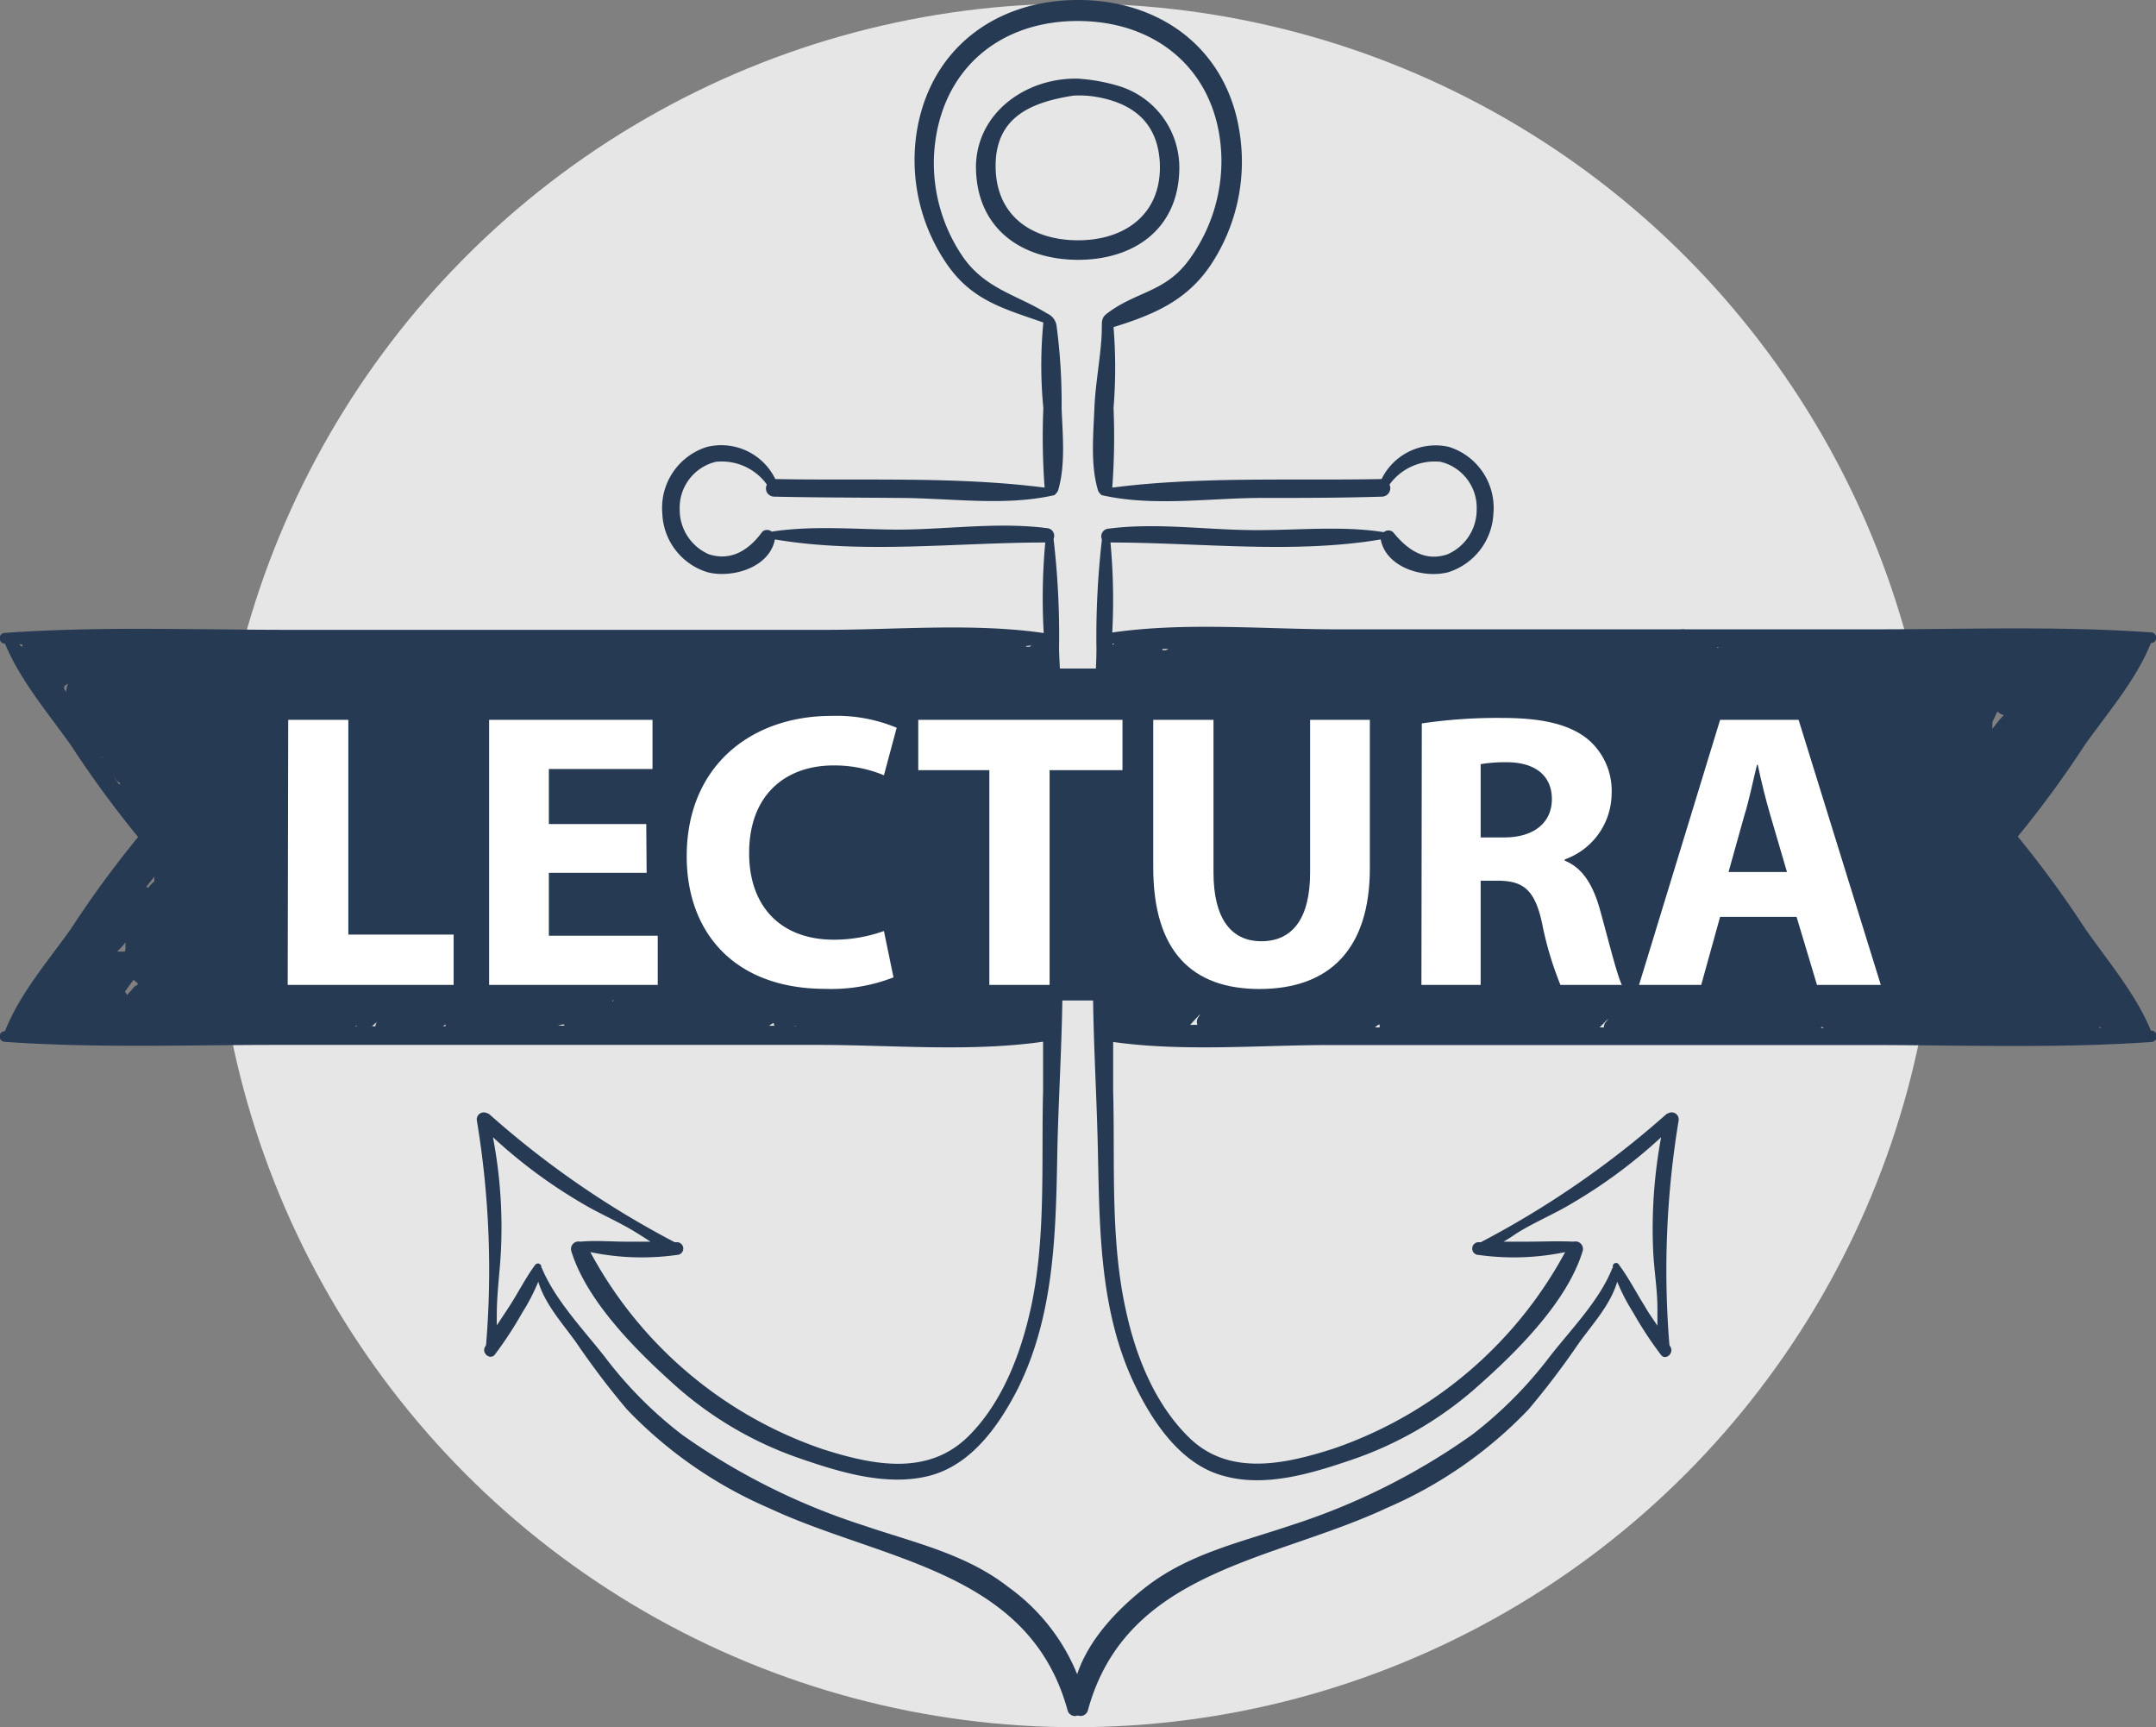<svg xmlns="http://www.w3.org/2000/svg" viewBox="0 0 168.91 135.28">
 <rect x="0" y="0" width="168.91" height="135.28" fill="#808080" stroke="none"/>
 <defs>
  <style>.cls-1,.cls-3{fill:#fff;}.cls-1{opacity:0.8;}.cls-2{fill:#273a53;}</style>
 </defs>
 <g id="Capa_2" data-name="Capa 2">
  <g id="Capa_1-2" data-name="Capa 1">
   <circle cy="67.78" class="cls-1" r="67.5" cx="84.27"/>
   <path d="M92.39,13.36a6.68,6.68,0,0,0-4.73-6.62,14.27,14.27,0,0,0-3.2-.58c-4.08-.09-7.93,2.66-8,6.86,0,4.8,3.47,7.32,8,7.33C88.79,20.35,92.26,18,92.39,13.36Zm-7.93,5.46C80.84,18.82,78,16.9,78,13s2.88-5,6.08-5.51a8.14,8.14,0,0,1,1.57.06c2.87.43,5,1.85,5.21,5.11C91.09,16.69,88.21,18.82,84.46,18.82Z" class="cls-2"/>
   <path d="M168.51,80.72h0c-1.19-2.89-3.36-5.42-5.16-8a83,83,0,0,0-5.27-7.2,81,81,0,0,0,5.27-7.2c1.8-2.53,4-5.06,5.16-7.95h0a.42.42,0,0,0,0-.84c-7.19-.51-14.51-.24-21.71-.24H132a.61.61,0,0,0-.27,0H104.8c-5.77,0-11.92-.58-17.66.25A49.32,49.32,0,0,0,87,42.49c6.91,0,14.32.92,21.17-.24.42,2.19,3.3,3.06,5.25,2.58A5.06,5.06,0,0,0,117,40.22,5,5,0,0,0,113.51,35a4.71,4.71,0,0,0-5.27,2.52h0c-7,.14-14.15-.22-21.1.67a53.86,53.86,0,0,0,.1-6.23,39.49,39.49,0,0,0,0-6.34c3.22-1,5.9-2.13,7.79-5.14a14.61,14.61,0,0,0,2.11-9.94C96.21,3.91,91,0,84.46,0S72.75,3.92,71.79,10.54A14.36,14.36,0,0,0,74,20.41c2,3.1,4.55,3.73,7.74,4.85a34.88,34.88,0,0,0,0,6.7,53.9,53.9,0,0,0,.1,6.23c-7-.89-14.12-.53-21.1-.67h0A4.71,4.71,0,0,0,55.4,35a5,5,0,0,0-3.51,5.22,5,5,0,0,0,3.58,4.61c1.94.47,4.82-.39,5.24-2.58,6.86,1.16,14.26.24,21.18.24a47.91,47.91,0,0,0-.12,7.09c-5.56-.8-11.51-.25-17.1-.25h-42c-7.39,0-14.91-.29-22.28.24a.42.42,0,0,0,0,.84h0c1.2,2.89,3.36,5.42,5.16,7.95a83,83,0,0,0,5.27,7.2,81,81,0,0,0-5.27,7.2c-1.8,2.53-4,5.06-5.16,8h0a.42.42,0,0,0,0,.84c7.18.51,14.5.23,21.71.24h42c5.75,0,11.89.57,17.62-.25,0,1.3,0,2.58,0,3.85-.15,5.65.25,11.65-1,17.19-.79,3.5-2.2,7.17-4.76,9.77-3.2,3.26-7.55,2.36-11.48,1.11A32.62,32.62,0,0,1,46.25,98.07a19.87,19.87,0,0,0,6.78.22.49.49,0,0,0,0-1h-.18a72,72,0,0,1-14.49-10,.57.57,0,0,0-.22-.11.55.55,0,0,0-.78.59,71.38,71.38,0,0,1,.72,17.58l-.1.18c-.23.46.39,1,.77.59a29.27,29.27,0,0,0,2.16-3.3,15.56,15.56,0,0,0,1.26-2.43c.56,1.82,1.91,3.26,3,4.8a64.08,64.08,0,0,0,3.93,5.18,34,34,0,0,0,11.13,7.74c8.9,4.17,20.4,4.85,23.41,15.85a.6.6,0,0,0,.8.4.6.6,0,0,0,.79-.4c3-11,14.51-11.68,23.41-15.85a33.85,33.85,0,0,0,11.13-7.74,64.08,64.08,0,0,0,3.93-5.18c1.11-1.54,2.47-3,3-4.8a15.56,15.56,0,0,0,1.26,2.43,29.34,29.34,0,0,0,2.17,3.3c.36.46,1-.12.76-.59a1.62,1.62,0,0,0-.1-.18,71.87,71.87,0,0,1,.72-17.58.55.55,0,0,0-.78-.59.53.53,0,0,0-.21.11,72.71,72.71,0,0,1-14.5,10h-.18a.49.49,0,0,0,0,1,19.87,19.87,0,0,0,6.78-.22,32.66,32.66,0,0,1-18.21,15.41c-3.72,1.19-8.08,2.17-11.2-.84-2.72-2.62-4.23-6.42-5-10-1.24-5.55-.85-11.54-1-17.19,0-1.27,0-2.55,0-3.84,5.55.78,11.48.24,17.06.24h42c7.4,0,14.91.28,22.29-.24A.42.42,0,0,0,168.51,80.72ZM98.68,63.29A.73.73,0,0,0,99,63c.13-.17.23-.34.35-.52a.42.42,0,0,0,.09.14c-.26.33-.51.67-.75,1A.55.55,0,0,0,98.68,63.29Zm.58,13a.61.61,0,0,0,.23.15.82.82,0,0,0,.23.44c0,.09-.09.17-.13.25a.83.83,0,0,0-.47-.61C99.17,76.45,99.21,76.37,99.26,76.29Zm.28-6.43a.45.45,0,0,0-.21-.1l.37-.57c.19-.22.36-.45.54-.68l-.19.33a.59.59,0,0,0-.09.24Zm-5.72-.68c-.37.72-.72,1.44-1,2.18h0a.87.87,0,0,0-.14-.27c.27-.5.53-1,.78-1.52l0,0a.57.57,0,0,0,.23-.16ZM91.31,50.93a.51.51,0,0,0-.24,0s0-.07,0-.1l.48,0ZM87.42,54.1l-.11.16a.38.38,0,0,0,.15.58l0,0-.23.3c0-.5,0-1,0-1.51l.13,0A.53.53,0,0,0,87.42,54.1Zm0,3.68-.21.49c0-.13,0-.26,0-.39A.5.5,0,0,0,87.39,57.78Zm.77,2.34Zm.89.07c.28-.34.55-.68.81-1a.82.82,0,0,0,.06.27c-.08.15-.16.31-.23.48a3.13,3.13,0,0,0-.47.75,4.25,4.25,0,0,0-.46-.27A.59.59,0,0,0,89.05,60.19Zm2.3,4.72a.65.65,0,0,0,.51-.17h.06c-.23.21-.44.42-.65.63C91.3,65.22,91.33,65.06,91.35,64.91ZM87.16,75.82c0-.14,0-.29,0-.43a.52.52,0,0,0,.21,0,2.67,2.67,0,0,1-.09.26A1.39,1.39,0,0,0,87.16,75.82ZM87,72.4c0-.11,0-.21,0-.32l.08,0C87.07,72.2,87.06,72.3,87,72.4Zm-.26-3c0-.07,0-.15,0-.22l.15,0ZM94,79.45c0,.07-.07.14-.12.22a.66.66,0,0,0-.07.6h-.57C93.49,80,93.75,79.71,94,79.45Zm13.94.84a.46.46,0,0,0,.16-.07.44.44,0,0,0,0,.25h-.38Zm-1.11-11.06.74-1.27.15.07Zm3.22,3,.44-.85a.71.71,0,0,0,.58-.34l.16-.24-.62,1.12a.64.64,0,0,0-.29.19,2.09,2.09,0,0,0-.14.17Zm3,3.74c-.15.29-.29.58-.42.89a.65.65,0,0,0-.06.26l-.39.7a.25.25,0,0,0-.12,0,.55.55,0,0,0-.27-.12l.24-.38C112.38,76.87,112.72,76.42,113.05,76Zm-.59-20.89c.15-.19.3-.38.47-.57l0,0a.76.76,0,0,0,.09.18l-.53.54v0A1,1,0,0,0,112.46,55.08Zm5.34.2c.31-.18.6-.36.89-.55-.22.3-.43.61-.64.91a.66.66,0,0,0-.24-.23A.53.53,0,0,0,117.8,55.28Zm2.72,17.88-1.42,2.13A.62.62,0,0,0,119,75l0-.08C119.54,74.34,120,73.74,120.52,73.16Zm-1.22-.45.07-.11a.78.78,0,0,0,.57.24l-.32.28A.69.69,0,0,0,119.3,72.71Zm3.19-5.78a15.59,15.59,0,0,0,1.28-2.18l.08,0-.09.14a21.91,21.91,0,0,0-1,1.94A.62.62,0,0,0,122.49,66.93Zm1.69-13.54a.82.82,0,0,0-.27-.22l.52-.4a.44.44,0,0,0,.13.14C124.43,53.06,124.31,53.23,124.18,53.39Zm32,3.58,0,0a.71.71,0,0,0-.18.27q-.56.77-1.08,1.56l-.05,0a27.3,27.3,0,0,0,1.61-3.08,1.08,1.08,0,0,0,.51.29C156.67,56.33,156.41,56.65,156.17,57Zm-9.43,20.56a1.31,1.31,0,0,0-.29.34.53.53,0,0,0-.11-.21l.51-1a3.75,3.75,0,0,0-.14.6A.41.41,0,0,0,146.74,77.53Zm-.3-22.06c.18-.36.36-.72.55-1.08a1,1,0,0,0,.15.2C146.9,54.87,146.66,55.17,146.44,55.47ZM147.5,59l.24-.3c-.25.49-.5,1-.74,1.47l-.08-.08C147.12,59.69,147.31,59.33,147.5,59ZM143.35,74.2l0,0a.44.44,0,0,0,.3,0c-.55.9-1.08,1.81-1.6,2.74l-.37.64a.63.63,0,0,0-.28.08C142.12,76.49,142.75,75.35,143.35,74.2Zm-2.11-9.43,0,0c.16-.34.33-.67.49-1l.15.07C141.63,64.17,141.44,64.47,141.24,64.77Zm-2-4-.61.92a.51.51,0,0,0-.24-.17c.28-.42.55-.85.8-1.29l.26-.3c-.07.17-.14.34-.2.52A.58.58,0,0,0,139.22,60.74Zm.41,12.42a.89.89,0,0,0,.32,0l-.1.07c-.16.17-.31.35-.45.53l-.05,0C139.44,73.52,139.53,73.34,139.63,73.16Zm-2.51-4.71s0,0,0,0a.6.6,0,0,0,.25.35c-.22.32-.44.63-.68.94C136.86,69.33,137,68.89,137.12,68.45Zm-1.62-7.14a.71.71,0,0,0-.13.28l0,0a.51.51,0,0,0-.3.06c.1-.21.22-.41.32-.62a27.71,27.71,0,0,0,1.88-2.18C136.66,59.71,136.09,60.51,135.5,61.31Zm-1.61-6.07-.57.89-.09,0,.49-.89Zm-4.29-.43a.8.8,0,0,0,.34-.05l-.83,1C129.28,55.47,129.44,55.14,129.6,54.81Zm4.91-4.15h.13l-.1.05Zm.17,29.79s0,0,0,0h0Zm3-29.79h.09l-.06,0Zm5.05,29.73a.67.67,0,0,0,.14.09h-.23Zm12.69,0h0Zm9.06,0a.8.8,0,0,0,.16.08h-.24Zm-77.21-30a.52.52,0,0,0-.11.1v-.12ZM81.7,57.65a1.09,1.09,0,0,1,0,.18h0l0,0Zm.07-5.08s0,0,0,0l0,0Zm-1-2-.1.09a.88.88,0,0,0-.28,0,.14.14,0,0,1,0-.06l.46-.05ZM70.9,56.81l-.47.6a3,3,0,0,0-.35.58H70a2.3,2.3,0,0,0,.14-.63ZM68.12,67.58,67.6,68c.31-.29.6-.59.9-.89l.13.06Zm.3,7.61-.35.49a.59.59,0,0,0-.17-.41l0,0,.22-.24a.27.27,0,0,0,.21.09ZM57,62.59a2.08,2.08,0,0,0-.11.41l-.44.45a2.19,2.19,0,0,0,.14-.77,1.93,1.93,0,0,0,.38-.19ZM55,78l-.24.25a.72.72,0,0,0-.11-.34l.21-.23A.71.71,0,0,0,55,78Zm-6.68,0c-.1.14-.2.29-.31.43a.54.54,0,0,0-.59-.3h-.12l.13-.14a.8.8,0,0,0,.13-.21.55.55,0,0,0,.18,0l.29-.09A.82.82,0,0,0,48.35,77.94Zm-5.18-5.31-.47.48a.62.62,0,0,0-.65-.33l.17-.25a2.56,2.56,0,0,0,.62,0A2,2,0,0,0,43.17,72.63Zm-5.45-6.47-.26.37a2.6,2.6,0,0,0-.67-1l.27-.32A2.28,2.28,0,0,0,37.72,66.16Zm-7.57,5.38a2,2,0,0,0,.37.28q-.66.92-1.38,1.8l0,0A11,11,0,0,1,30.15,71.54Zm-.24-11.82a5.49,5.49,0,0,0,.35-1l.16.12a2.42,2.42,0,0,0-.1.45v0l-.36.42Zm-6.43-.25c-.14.21-.27.42-.4.63L23,60.05c.06-.31.12-.61.16-.92A2.61,2.61,0,0,0,23.48,59.47Zm-11.8,10a.76.76,0,0,0-.2-.06c.51-.63,1-1.27,1.52-1.92.06.06.11.13.18.19h0a0,0,0,0,0,0,0c-.38.43-.74.87-1.09,1.32A3.1,3.1,0,0,0,11.68,69.44Zm-6.33-16a3.93,3.93,0,0,0-.15.68c0-.08-.09-.16-.14-.24v-.07a.86.86,0,0,0,0-.15ZM3.87,50.61Zm.64,0H4.6l0,0h0A.1.1,0,0,0,4.51,50.63ZM8,59.3s0,.06,0,.09l-.07-.12A.24.24,0,0,0,8,59.3ZM9,60.92a.72.72,0,0,0,.42.4.47.47,0,0,0-.06.15c-.14-.18-.27-.37-.4-.56ZM10.79,77c0,.06,0,.12-.07.17a.64.64,0,0,0-.26.18c-.17.21-.34.4-.51.58a1,1,0,0,0-.16-.25c.22-.32.44-.63.67-.94A2.91,2.91,0,0,0,10.79,77Zm-.95-3.23a4.53,4.53,0,0,0,0,.52,1,1,0,0,0-.05.24H9.17C9.4,74.33,9.62,74.07,9.84,73.81Zm2.43,6.55,0,0h-.1Zm2.07,0v0h0Zm13.57,0,.05.06h-.13Zm1.64-.3a.58.58,0,0,0-.14.36h-.27Zm2.13.34v0h0Zm3.23-.12a.61.61,0,0,0,0,.13H34.7Zm9.15,0h.11l.07.09h-.53Zm7.1.08v0h0Zm9.28-.11h0l.17-.09a.57.57,0,0,0,.07.22h-.43Zm2,0a.35.35,0,0,0-.06.14h-.18A1.88,1.88,0,0,1,62.41,80.33Zm19.12-3,.21-.51v.78A.64.64,0,0,0,81.53,77.36Zm.21,3.31v0h0ZM79.12,68V68l0,.05Zm2.67-17.58,0,0h0Zm-80,.06a.5.5,0,0,0-.08.2l-.2-.22ZM1.5,80.64h0Zm87.59,28.21c1.38,2.76,3.51,5.81,6.62,6.7,3.32,1,7-.13,10.17-1.21a28.74,28.74,0,0,0,10-5.86c3-2.66,6.94-6.58,8.12-10.52a.59.59,0,0,0-.72-.71c-1.2-.06-2.4,0-3.61,0-.62,0-1.25,0-1.87,0,.33-.19.66-.41,1-.64,1.43-.9,3-1.53,4.42-2.4a40.05,40.05,0,0,0,6.92-5.14,39.23,39.23,0,0,0-.62,9c.08,1.52.34,3,.33,4.54,0,.44,0,.84,0,1.22-.34-.51-.7-1-1-1.54-.67-1.06-1.24-2.19-2-3.21a.26.26,0,0,0-.48.2h0a.24.24,0,0,0-.08.11c-1,2.48-3.2,4.72-4.86,6.84a32.35,32.35,0,0,1-6.11,6.15,51.83,51.83,0,0,1-14.19,7.09c-4,1.35-8,2.22-11.37,4.84-2.2,1.72-4.46,4.08-5.37,6.82a15.67,15.67,0,0,0-5.38-6.82c-3.35-2.62-7.43-3.49-11.37-4.84a52,52,0,0,1-14.19-7.09,32,32,0,0,1-6.1-6.15c-1.67-2.12-3.81-4.36-4.87-6.84a.23.23,0,0,0-.07-.11h0a.27.27,0,0,0-.49-.2c-.74,1-1.31,2.15-2,3.21-.32.51-.67,1-1,1.52,0-.25,0-.51,0-.8,0-1.67.23-3.28.32-4.94a37.64,37.64,0,0,0-.62-9,39.92,39.92,0,0,0,6.92,5.14c1.44.87,3,1.5,4.42,2.4.37.23.71.45,1,.64-.63,0-1.26,0-1.88,0-1.21,0-2.42-.11-3.62,0a.59.59,0,0,0-.71.71c1.15,3.81,4.89,7.61,7.78,10.22a28.68,28.68,0,0,0,10,6c3.15,1.09,6.84,2.25,10.19,1.43s5.52-3.92,7-6.8c3-6,3-12.71,3.13-19.29.18-6.74.79-14,0-20.69a.49.49,0,0,0-.24-.73,6.67,6.67,0,0,1-2.6-1.07,3.5,3.5,0,0,1-1.18-3.19c.38-2.13,2.3-2.43,3.82-3.49a.33.33,0,0,0,.13-.33.5.5,0,0,0,.1-.22c.68-2.78.15-6.21.09-9a64.79,64.79,0,0,0-.43-8.59.6.6,0,0,0-.48-.84c-3.81-.5-7.76.09-11.6.11-3.27,0-6.73-.35-10,.16a.56.56,0,0,0-.73,0C58.74,43,57.35,44,55.53,43.41a3.8,3.8,0,0,1-2.28-3.51,3.7,3.7,0,0,1,2.83-3.73,4.36,4.36,0,0,1,4,1.78.69.69,0,0,0,0,.61.68.68,0,0,0,.6.34c3.23.07,6.47.07,9.7.1,4,0,8.3.67,12.18-.21a.24.24,0,0,0,.16-.13.61.61,0,0,0,.18-.26c.59-2,.35-4.37.27-6.44a45.29,45.29,0,0,0-.4-6.48,1.24,1.24,0,0,0-.74-.93c-2.35-1.46-4.86-1.92-6.61-4.46a13,13,0,0,1-2.23-8.19c.49-6.53,5.26-10.43,11.66-10.25,6.24.18,10.68,4.32,10.84,10.7a13.12,13.12,0,0,1-2.58,8.06c-1.87,2.52-4.15,2.41-6.44,4.19-.39.31-.34.66-.35,1.09,0,1.78-.5,4.22-.58,6.27s-.32,4.44.28,6.44a.52.52,0,0,0,.17.26.24.24,0,0,0,.16.13c3.89.88,8.2.25,12.18.21,3.23,0,6.47,0,9.7-.1a.67.67,0,0,0,.63-.95,4.37,4.37,0,0,1,4-1.78,3.7,3.7,0,0,1,2.83,3.73,3.8,3.8,0,0,1-2.28,3.51c-1.82.63-3.2-.41-4.27-1.73a.56.56,0,0,0-.73,0c-3.24-.51-6.71-.15-10-.16-3.84,0-7.79-.61-11.6-.11a.6.6,0,0,0-.48.84,66.53,66.53,0,0,0-.43,8.59c0,2.84-.58,6.25.09,9a.64.64,0,0,0,.1.22.33.33,0,0,0,.13.33c1.5,1,3.49,1.36,3.83,3.49a3.46,3.46,0,0,1-1,3c-.84.85-1.72.87-2.76,1.24a.49.49,0,0,0-.24.73c-.82,6.59-.23,13.7-.06,20.32S86,102.71,89.09,108.85Zm36.23-28.38.69-.7a2.6,2.6,0,0,1-.25.33.58.58,0,0,0-.1.37h-.34Z" class="cls-2"/>
   <rect height="26" width="144" x="12.09" class="cls-2" y="52.36"/>
   <path d="M22.58,56.38h4.71V73.2h8.25v3.94h-13Z" class="cls-3"/>
   <path d="M50.66,68.36H43v4.93h8.53v3.85H38.32V56.38h12.8v3.85H43v4.31h7.63Z" class="cls-3"/>
   <path d="M70,76.55a13.36,13.36,0,0,1-5.33.9C57.5,77.45,53.8,73,53.8,67.07c0-7.08,5.05-11,11.34-11a12.26,12.26,0,0,1,5.11.93l-1,3.72a10.13,10.13,0,0,0-3.94-.77c-3.72,0-6.62,2.25-6.62,6.87,0,4.16,2.46,6.78,6.65,6.78a11.67,11.67,0,0,0,3.91-.68Z" class="cls-3"/>
   <path d="M77.51,60.32H71.94V56.38h16v3.94H82.23V77.14H77.51Z" class="cls-3"/>
   <path d="M95.07,56.38V68.33c0,3.57,1.35,5.39,3.75,5.39s3.82-1.73,3.82-5.39V56.38h4.68V68c0,6.41-3.23,9.46-8.65,9.46-5.24,0-8.32-2.9-8.32-9.52V56.38Z" class="cls-3"/>
   <path d="M111.39,56.66a40.63,40.63,0,0,1,6.25-.43c3.08,0,5.23.46,6.71,1.63a5.28,5.28,0,0,1,1.91,4.34,5.5,5.5,0,0,1-3.67,5.11v.1c1.45.58,2.25,2,2.77,3.88.65,2.34,1.3,5,1.7,5.85h-4.81a26.56,26.56,0,0,1-1.44-4.84c-.56-2.58-1.45-3.29-3.36-3.32H116v8.16h-4.64ZM116,65.59h1.85c2.34,0,3.73-1.17,3.73-3s-1.29-2.86-3.45-2.89a12.1,12.1,0,0,0-2.13.15Z" class="cls-3"/>
   <path d="M134.76,71.81l-1.48,5.33h-4.87l6.35-20.76h6.15l6.44,20.76h-5l-1.6-5.33ZM140,68.3l-1.29-4.4c-.37-1.24-.74-2.77-1-4h-.06c-.31,1.24-.62,2.81-1,4l-1.23,4.4Z" class="cls-3"/>
  </g>
 </g>
</svg>
